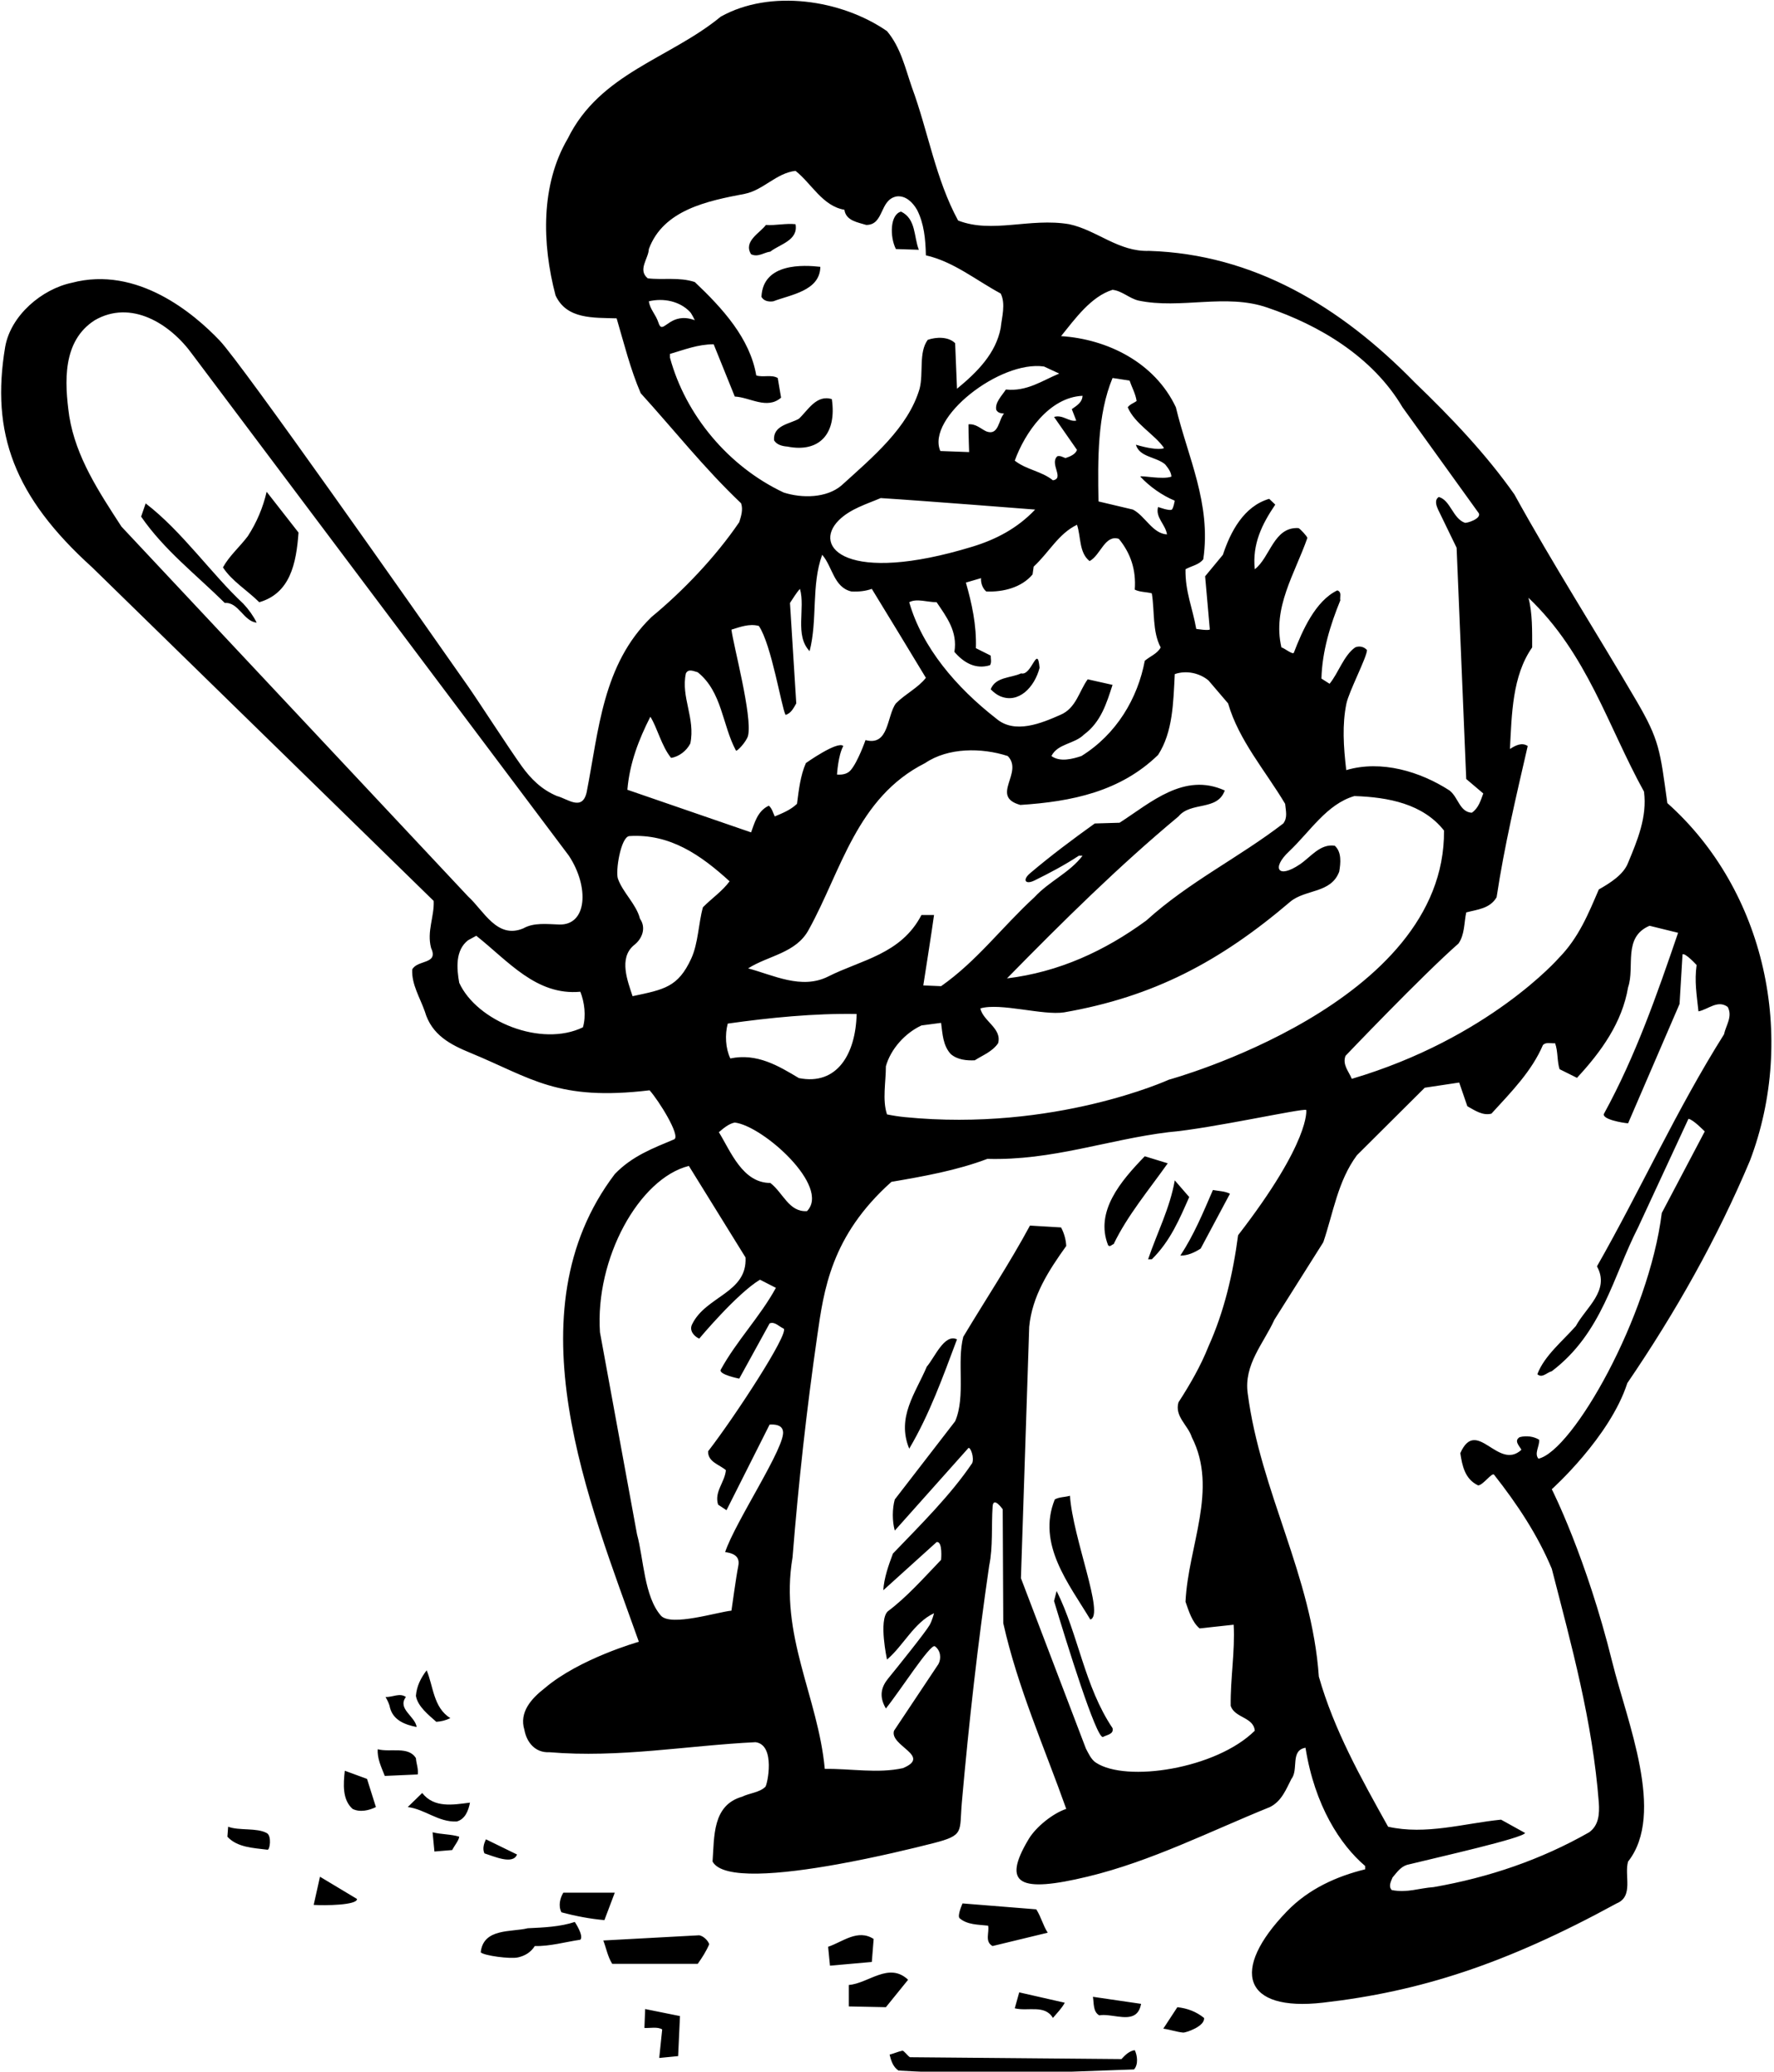 <?xml version="1.0" encoding="UTF-8"?>
<svg xmlns="http://www.w3.org/2000/svg" xmlns:xlink="http://www.w3.org/1999/xlink" width="479pt" height="559pt" viewBox="0 0 479 559" version="1.1">
<g id="surface1">
<path style=" stroke:none;fill-rule:nonzero;fill:rgb(0%,0%,0%);fill-opacity:1;" d="M 439.398 373.199 C 452.5 354 463.699 334.102 472.5 313.199 C 485.199 279.801 476.699 240.301 450.199 216.699 C 448.223 202.43 448.094 199.754 441.848 189.09 C 430.957 170.477 419.27 152.211 408.898 133.398 C 401.301 122.602 391.898 112.699 382 103.199 C 361.898 82.602 338.398 68.602 310.301 67.699 C 302 68 296.199 62.102 288.699 60.5 C 278.102 58.699 267.898 63.102 258.699 59.5 C 252.602 48.301 250.602 35.398 246.199 23.5 C 244.398 18.301 243.199 12.801 239.5 8.398 C 227.199 -0.102 208 -3 194.602 4.5 C 180.898 15.801 162 19.699 153.301 37.398 C 146 49.801 146.301 65.699 150 79.699 C 153 86.199 160.199 85.699 166.5 85.898 C 168.5 92.699 170.199 99.602 173 106.102 C 182 116 190.102 126.301 200.102 135.801 C 200.699 137.5 200.102 139.301 199.602 140.898 C 193.199 150.301 184.398 159.5 175.898 166.5 C 162.699 179.301 161.699 197 158.398 213.801 C 157.199 219 153.199 215.5 150.398 214.801 C 146.199 213.047 143.297 210.109 140.867 206.734 C 137.344 201.832 129.176 189.176 126.414 185.234 C 111.805 164.375 65.344 98.227 59.336 91.914 C 52.395 84.621 37.082 71.641 19.398 76.301 C 11.301 78 2.898 85.102 1.398 93.602 C -2.5 116.801 3.75 134 24.898 153.102 L 117.102 243.102 C 117.301 247.301 115.199 251.301 116.398 255.801 C 118.5 260.301 112.699 258.898 111.301 261.602 C 111.102 265.602 113.398 269.199 114.699 272.898 C 116.562 279.324 121.664 281.891 127.094 284.129 C 143.547 290.91 150.496 297.172 175.398 294.199 C 177.898 297 183.699 306.301 182.102 307.398 C 176.398 309.801 170.699 311.898 166 316.801 C 137.602 354.199 159.199 405.602 172.5 443 C 172.5 443 156.5 447.5 147.102 455.5 C 143.5 458.301 140.102 462 141.602 466.801 C 142.199 470.098 144.5 473 148.301 472.801 C 167.301 474.402 185.398 471 204 470.098 C 209.5 470.801 207.191 481.621 206.652 482.145 C 205.066 483.695 202.344 483.828 200.398 484.801 C 192.301 487.098 192.898 495.598 192.398 502.301 C 195.074 507.273 210.977 505.773 226.207 503.031 C 236.59 501.16 246.664 498.711 252.023 497.344 C 260.531 495.168 258.996 494.344 259.715 486.27 C 261.621 464.703 264.035 443.391 267.102 422.398 C 268.141 417.398 267.66 411.766 268.02 406.484 C 268.211 403.637 270.742 407.25 270.742 407.25 L 270.898 438 C 274.801 455.398 282 471.5 287.898 488.098 C 284.434 489.223 279.773 492.867 277.75 496.25 C 270.395 508.535 275.254 510.809 293.715 506.359 C 310.867 502.223 326.66 494.164 342.898 487.598 C 346.102 486 347.301 482.699 348.699 480 C 350.699 477.5 348.301 472.301 352.5 471.598 C 355 487.25 361.898 497.801 368.602 503.5 L 368.602 504.402 C 361.129 506.23 353.441 509.562 347.477 515.742 C 332.102 531.66 335.633 542.852 357.266 540.375 C 383.254 537.398 406.363 530.062 436.5 513.602 C 441.199 511.699 438.5 506 439.602 502.301 C 449.77 489.41 439.305 464.551 435.336 448.5 C 428.305 420.094 419 401.836 419 401.836 C 419 401.836 434.664 387.836 439.398 373.199 Z M 32.801 142.102 C 26.699 132.699 20.5 123.398 18.699 112.301 C 17.398 103.102 16.801 92 25.602 86.398 C 35.301 80.801 45.898 87.199 52 95.699 L 153.602 230.898 C 159.164 239.328 158.535 249.699 151.004 249.461 C 147.707 249.359 144.148 248.883 141.301 250.5 C 134.199 253.5 130.602 245.699 126.398 241.898 Z M 157.398 277.199 C 146.145 282.656 128.789 275.609 124 265.199 C 123.301 261.301 122.898 256.398 126.398 253.699 L 128.602 252.5 C 137.199 259.301 144.801 268.699 156.699 267.602 C 157.801 270.398 158.301 274.102 157.398 277.199 Z M 404.102 242.102 C 406.199 228.199 409.398 214.801 412.5 201.301 C 410.898 200.199 409.102 201.199 407.699 202.102 C 408.199 192.801 408.301 182.398 413.699 174.699 C 413.699 170.398 413.801 165.398 412.699 161.301 C 428.602 176.398 434.102 195.898 443.898 213.602 C 444.801 220.398 442.102 226.801 439.602 232.801 C 438.398 236 434.699 238.301 431.699 240 C 428.898 246.5 426.301 253 420.898 258.5 C 420.898 258.5 402 280.164 365 291.102 C 364.199 289.102 362.398 287.301 363.301 284.898 C 363.301 284.898 384 263.199 393.801 254.602 C 395.5 252.199 395.301 249 395.898 246.199 C 398.898 245.398 402.301 245.199 404.102 242.102 Z M 223.602 263.5 C 216.398 267.102 208.801 263.102 202 261.301 C 207.5 257.801 215 257.199 218.398 250.801 C 227.102 235.102 231.301 215.199 249.801 205.898 C 256 201.699 265 201.699 272.102 204 C 276.5 208.5 267.199 214.898 275.5 217.199 C 289.398 216.301 302.5 213.602 312.699 203.699 C 316.699 197.5 316.801 189.602 317.199 181.898 C 320.301 180.801 323.898 181.602 326.301 183.602 L 331.602 189.801 C 334.5 199.801 341.699 208 347 216.898 C 347.199 218.898 347.699 220.602 346.5 222.199 C 334.398 231.5 321.102 237.898 309.5 248.398 C 298.301 256.602 285.898 262.301 271.898 264 C 287.102 248.5 302.102 233.699 318.199 220.301 C 321.602 216.199 328.699 218.898 330.699 213.301 C 319.699 208.301 310.699 216.602 302.301 222 L 295.602 222.199 C 289.711 226.418 283.77 230.848 278.117 235.641 C 275.996 237.438 276.84 238.812 279.363 237.562 C 283.406 235.566 287.484 233.422 291.301 230.898 L 292.301 230.898 C 288.801 235.5 283.398 237.699 279.301 242.102 C 270.398 250.301 263.801 259.301 254.102 266.102 L 249.301 265.898 C 249.301 265.898 251.801 250 252.199 246.898 L 248.801 246.898 C 243.301 257.5 232.5 259 223.602 263.5 Z M 231.301 273.602 C 231.051 284.402 226.02 292.961 215.699 290.898 C 210.199 287.602 204.398 284.102 197.199 285.602 C 195.898 282.898 195.699 279.199 196.5 276.199 C 207.801 274.602 219.898 273.398 231.301 273.602 Z M 290.602 113.5 C 288.602 113.898 287 111.801 284.602 112.5 L 290.801 121.398 C 290.398 122.602 288.898 123.199 287.699 123.602 C 287 123.398 286.398 122.898 285.5 123.102 C 283.301 125.102 287.5 129.102 284.301 129.602 C 281.199 127.102 277.199 126.801 274 124.301 C 276.699 116.801 283.301 107.199 292.301 106.801 C 292.199 108.602 290.801 109.398 289.398 110.398 Z M 279.5 137.5 C 274.672 142.594 268.863 145.59 262.566 147.508 C 228.621 157.867 219.16 147.621 226.52 140.352 C 229.594 137.312 233.992 136.02 237.801 134.398 C 249.102 135.102 279.5 137.5 279.5 137.5 Z M 252.898 162.5 C 255.602 166.5 258.602 170.398 257.699 175.898 C 260.199 178.801 263.398 180.699 267.301 179.5 C 267.801 178.801 267.5 177.699 267.5 176.898 L 263.5 174.898 C 263.699 168.602 262.398 162.801 260.801 157.199 L 264.898 156 C 264.801 156.898 265.102 158.602 266.301 159.602 C 270.898 159.801 275.898 158.5 278.801 155 L 279.102 152.898 C 283.301 149 285.801 144 290.801 141.602 C 291.898 144.801 291.301 149.102 294.199 151.398 C 297.199 149.801 298.301 144.199 302.102 145.398 C 305.301 149.301 306.801 153.801 306.398 159.102 C 307.801 159.801 309.5 159.699 311 160.102 C 311.801 164.898 311.102 170.398 313.398 174.699 C 312.5 176.398 310.5 177.102 309.102 178.301 C 307.199 188.398 301.5 198.102 292 204 C 289.602 204.801 286.199 205.699 283.898 204 C 285.602 200.602 290.102 200.801 292.699 198.199 C 297.301 194.801 298.801 189.699 300.398 184.801 L 293.699 183.301 C 291.398 186.398 290.602 191.102 286.301 192.898 C 281.301 195.102 274 198.199 269 193.898 C 258.199 185.5 249 174.699 245.5 162.5 C 247.5 161.398 250.398 162.5 252.898 162.5 Z M 314.301 120.898 C 314.301 120.898 313 121.836 306.699 120 C 307.699 123.398 312.102 123.199 314.602 125.301 C 315.398 126.301 316.199 127.301 316.301 128.602 C 314 129.5 308 128.199 307.898 128.602 C 310.398 131.301 313.801 133.699 317.199 135.102 C 317.051 135.75 316.898 136.75 316.5 137.41 C 316.102 138.074 312.699 136.801 312.699 136.801 C 311.898 139.602 314.699 141.5 315.102 144.199 C 311.199 144 309.199 139.199 305.898 137.5 L 296.602 135.301 C 296.398 123.898 296.301 111.898 300.398 102 C 302 102.199 303.5 102.5 305 102.699 C 305.602 104.5 306.602 106.199 306.898 108.199 C 306.102 108.801 305.199 109 304.5 109.898 C 306.398 114.398 311.898 117.301 314.301 120.898 Z M 239.199 287.699 C 240.5 283.102 244.301 278.801 248.801 276.699 L 254.102 276 C 254.5 279 254.602 282.102 256.699 284.398 C 258.5 286 261.102 286.199 263.199 286.102 C 265.398 284.699 267.898 283.801 269.5 281.5 C 270.602 277.5 265.5 275.602 264.699 272.102 C 270.102 270.5 281.633 274.066 287.336 273.164 C 311.434 268.965 329.398 259.5 348.398 243.301 C 352.5 239.898 359.398 241.102 361.602 235.199 C 362 232.898 362.301 229.898 360.398 228.199 C 356.441 227.625 353.949 231.211 351.023 233.199 C 345.016 237.285 343.301 234.234 347.984 229.82 C 353.762 224.375 358.215 216.977 365.699 214.801 C 374.898 215.102 384.199 216.898 389.898 224.102 C 390.348 270.988 315.59 291.34 315.59 291.34 C 315.59 291.34 284.703 305.434 244.34 301.438 C 242.73 301.277 241.129 301.031 239.5 300.699 C 238.199 296.801 239.199 292 239.199 287.699 Z M 300.398 78.199 C 303 78.5 304.898 80.5 307.398 81.102 C 318.801 83.5 331 79.102 342.199 83 C 356.102 87.699 370.602 96.199 378.699 109.898 L 399.301 138.5 C 400 140 395.992 141.227 395.527 141.059 C 392.273 139.906 391.648 134.977 388.5 134.102 C 387.199 134.898 387.898 136.602 388.301 137.5 L 393.301 147.801 L 395.898 210.199 L 400.5 214.102 C 399.801 216 399.199 218.102 397.398 219.301 C 394.102 219.102 393.801 215.199 391.398 213.301 C 383.5 208.199 373 205 363.5 207.801 C 362.746 201.387 362.387 195.484 363.539 189.875 C 364.223 186.566 369.102 177.301 369.102 175.398 C 368.301 174.5 367 174.199 365.898 174.699 C 362.801 176.898 361.398 181.602 359 184.5 L 356.801 183.102 C 357 175.699 359.199 168.602 361.898 162 C 361.699 161.102 362.398 159.801 361.102 159.301 C 355.199 162.102 351.633 170.164 349.336 176.164 C 348.934 176.664 346.699 174.801 346 174.699 C 343.5 164 349.602 154.867 353 145.164 C 353 144.766 351 142.602 350.602 142.5 C 343.898 142.102 343 150.398 338.801 153.602 C 338.102 146.801 340.734 141.465 344.336 136.164 L 342.699 134.602 C 335.801 136.602 332.199 143.602 330.199 149.699 L 325.398 155.5 L 326.664 169.836 C 326.367 170.234 323 169.699 323 169.699 C 322 164 320 159.699 320.102 153.602 C 321.699 152.699 323.801 152.398 324.898 150.898 C 327.102 135.898 320.699 123.301 317.5 109.898 C 311.801 97.801 299 91.5 286.5 90.699 C 290.301 86 294.602 80 300.398 78.199 Z M 281.898 98.898 L 286 100.801 C 281.398 102.699 277.301 105.699 271.602 105.102 C 270.5 106.801 268.602 108.602 269 110.602 C 269.5 111.5 270.301 111.5 271.102 111.602 C 269.602 113.199 269.699 117.699 266.301 116.398 C 264.801 115.699 263.5 114.301 261.5 114.5 C 261.5 117.199 261.676 121.984 261.676 121.984 L 253.898 121.699 C 250.043 112.77 270 97.164 281.898 98.898 Z M 177.801 87.102 C 177.059 84.797 175.5 83.5 175.199 81.301 C 179.121 80.363 183.547 81.242 186.316 84.18 C 186.801 84.691 187.602 86.398 187.602 86.398 C 186.734 86.078 185.949 85.906 185.238 85.848 C 180.258 85.414 178.852 90.367 177.801 87.102 Z M 180.898 96.5 L 180.898 95.5 C 184.699 94.398 188.398 92.898 192.699 92.898 L 198.398 107 C 202.5 107.199 207.102 110.602 210.898 107.301 L 210 102 C 208.301 101 206 101.898 204.199 101.301 C 202.5 91.301 195.102 83.199 187.602 76.102 C 183.301 74.699 179 75.602 174.898 75.102 C 172.102 72.801 175.102 69.801 175.199 67.199 C 179.102 56.602 191.102 54.199 201.102 52.301 C 206.102 51.301 209.602 46.699 214.801 46.102 C 219.199 49.602 222.102 55.602 228 56.602 C 228.398 59.602 231.699 60 233.898 60.699 C 238.801 60.699 237.398 53.898 242.102 53 C 244.602 52.699 246.5 54.699 247.602 56.602 C 249.5 60.301 249.898 64.5 250 68.898 C 257.5 70.602 263.5 75.602 270.199 79.199 C 271.602 82 270.5 85.602 270.199 88.5 C 268.898 95.301 264 100.301 258.398 104.898 L 257.898 92.602 C 256.102 90.801 252.801 90.898 250.5 91.699 C 248 95.102 249.398 100.602 248.301 104.898 C 245.199 115.398 235.699 123.301 227.199 131 C 223.199 134.398 216.602 134.5 211.602 132.898 C 196.699 125.898 185.102 112 180.898 96.5 Z M 175.602 193.398 C 177.5 196.398 178.602 201.301 181.199 204.5 C 183.301 204.199 185.398 202.602 186.398 200.602 C 187.801 193.801 183.801 188.102 185.199 181.699 C 185.898 180.301 187.5 181.199 188.398 181.398 C 195 186.699 195 195.602 198.699 202.5 C 198.898 203 201.629 200.027 201.984 198.496 C 203.199 193.277 198 174.102 197.5 169.898 C 199.801 169.199 202.301 168.199 204.898 168.898 C 208.301 173.898 211 190.801 212.102 192.898 C 213.602 192.5 214.301 191 215 189.801 L 213.301 162.699 C 214.199 161.398 214.898 160.102 216 158.898 C 217.5 164.199 214.5 171.398 218.602 175.699 C 220.801 167.199 219 157.898 222 149.699 C 224.801 152.898 225.102 158.5 229.898 159.602 C 231.898 159.699 233.699 159.5 235.398 158.898 C 240.301 166.898 245.102 174.801 250 182.898 C 247.898 185.602 244.5 187.199 241.898 189.801 C 239.398 193.199 240.102 201.398 233.699 199.699 C 233.699 199.699 231.641 205.602 229.676 207.84 C 228.953 208.66 227.828 209.133 226 209 C 226 209 226.301 203.801 227.699 201.301 C 226.199 199.801 217.602 205.898 217.602 205.898 C 216.102 209.301 215.699 213.102 215.199 216.898 C 213.398 218.602 211.301 219.398 209.199 220.301 C 208.699 219.301 208.5 218.199 207.602 217.398 C 204.5 218.801 203.699 222.199 202.801 224.602 L 169.398 213.102 C 170 205.898 172.5 199.5 175.602 193.398 Z M 170.801 268.801 C 169.5 264.801 167 258.602 171.102 255.102 C 173.5 253.301 174.5 250.301 172.801 247.898 C 171.82 243.988 168.164 240.844 166.848 237.102 C 166.145 235.105 167.602 225.898 169.898 225.602 C 180.898 224.898 189.199 230.699 197 237.801 C 195 240.5 192.301 242.301 189.801 244.801 C 188.59 249.098 188.551 254.496 186.645 258.645 C 183.082 266.395 179.309 266.996 170.801 268.801 Z M 196 396.699 C 195.699 400 192.801 402.5 193.898 406 L 196.164 407.5 L 207.801 384.398 C 209.301 384.301 211.102 384.5 211.398 386.102 C 212.398 390 198.5 410.602 195.801 418.801 C 199.262 419.262 199.719 420.828 199.309 422.758 C 198.828 425.008 197.5 434.602 197.5 434.602 C 193.602 435 181.301 438.898 178.5 436 C 173.898 430.801 173.801 420.5 172 414 L 162 359.5 C 160.641 339.609 172.559 317.969 186 314.602 L 201.301 339.301 C 201.801 348.898 190.602 349.699 186.898 357.301 C 186 359 187.398 360.602 188.801 361.199 C 188.801 361.199 198.898 349.102 205.199 345.301 L 209.5 347.5 C 205.301 355.199 198.801 361.898 194.602 369.602 C 194 370.898 199.602 372 199.602 372 L 207.801 357.102 C 209.199 356.5 210.398 358 211.602 358.5 C 213.102 359.801 198.398 382.301 191.199 391.602 C 191.102 394.5 194.301 395.199 196 396.699 Z M 208 319.199 C 200.5 319.199 197.301 310.699 194.102 305.5 C 195.398 304.398 196.801 303.199 198.398 302.898 C 206.016 303.797 224.352 320.172 217.898 326.801 C 213 327.102 211.5 321.898 208 319.199 Z M 295.859 475.582 C 294.605 474.742 293.875 473.074 293.199 471.801 L 275.664 425.836 L 277.898 358 C 278.699 349.699 283.102 342.898 287.898 336.199 C 287.801 334.398 287.301 332.699 286.5 331.199 L 278.102 330.699 C 272.602 340.898 266.102 350.699 260.102 360.699 C 258.301 367.5 260.801 376.801 257.898 383.5 L 241.602 404.602 C 240.898 407.102 240.898 410.5 241.602 413 L 261.5 390.699 C 262.102 390.5 263.102 393.398 262.5 394.801 C 256.699 403.398 248.602 411.398 241.102 419.199 C 239.898 422.398 238.699 425.801 238.5 429.102 L 252.898 416.102 C 254.602 415.801 254.102 420.898 254.102 420.898 C 249.398 425.801 244.801 431 239.699 434.801 C 237.199 437.199 239.5 447.801 239.5 447.801 C 243.898 444.102 246.801 437.801 252.199 435.301 C 252.199 435.301 251.691 437.297 251 438.5 C 249.898 440.422 242.227 449.965 239.824 452.898 C 238.016 455.109 237.223 457.648 239.199 461 C 243 456.301 251.102 443.602 252.398 444.199 C 254 445.301 254.199 447.5 253.398 449 L 241.398 467 C 240.102 471.098 251.699 473.801 243.801 477.098 C 237 478.598 229.699 477.199 222.699 477.301 C 220.898 457.801 210.398 441.301 214 420.199 C 215.602 400.062 217.82 380.188 220.66 360.5 C 222.438 348.176 224.336 333.5 240.699 318.898 C 249.5 317.398 258.398 315.801 266.602 312.699 C 284.102 313.199 299.102 307.5 315.5 305.5 C 327.102 304.5 351.602 299 352.699 299.5 C 352.699 299.5 354 307.836 334.301 333.301 C 332.898 343.898 330.5 354 326.301 363.301 C 324.199 368.602 321.301 373.602 318.199 378.398 C 317.102 382.199 320.801 384.602 321.801 387.801 C 329 401.898 320.801 417.199 320.102 432.199 C 321 434.801 321.898 437.699 323.898 439.398 L 333.102 438.398 C 333.5 445.699 332.199 452.801 332.301 460.301 C 333.398 463.598 338.5 463.301 338.801 467 C 328.406 477.297 304.023 481.055 295.859 475.582 Z M 415.602 388.5 C 414.199 387.602 412.102 387.301 410.301 387.801 C 408.699 388.801 410.301 390.199 410.801 391.199 C 404.5 397 398.699 382.199 394.301 392.102 C 394.801 395.398 395.5 399.102 399.102 400.801 C 400.398 400.801 402.801 397.301 403.398 397.898 C 409.699 405.898 415.199 414.199 419 423.301 C 424.301 443.898 430 464.402 431.699 486.402 C 431.898 489.5 431.699 492.5 429.102 494.402 C 416.102 501.801 402 506.602 387.102 509.199 C 383 509.5 380 510.801 375.801 510 C 374.801 509 375.602 507.602 376 506.602 C 377.199 505.199 378.102 503.801 379.898 503.199 C 389.301 500.902 411.102 496 411.801 494.598 L 405.301 491 C 395.301 492 385 495.199 374.801 492.902 C 367.5 479.801 360.199 466.801 356.102 452.398 C 354.199 425.102 340.398 402.699 336.898 376 C 335.801 368.199 341.199 362.5 344.102 356.102 L 357.301 335.199 C 360 327.301 361.199 318.699 366.398 311.699 L 384.699 293.5 L 394 292.102 L 396.199 298.5 C 398.199 299.602 400.301 301.102 402.699 300.5 C 408.199 294.5 413.602 289 416.602 282 C 417.398 281.102 418.801 281.602 419.898 281.5 C 420.699 283.699 420.398 286.301 421.102 288.5 L 425.801 290.836 C 432.398 283.734 438 275.898 439.602 266.398 C 441.5 260.898 438.102 252.898 445.398 249.801 L 453.102 251.699 C 447.398 268.398 441.602 285 433.102 300.5 C 432.398 302 438.102 303 439.602 303.102 L 453.5 270.898 L 454.301 257.5 C 455.102 257.102 458.102 260.398 458.102 260.398 C 457.5 264.801 458.102 268.199 458.602 272.898 C 461.199 272.398 463.801 269.699 466.5 271.699 C 467.898 274.301 466 276.699 465.5 279.102 C 452.699 299.398 443 321 431.199 341.699 C 434.801 348.199 428.199 352.801 425.5 357.801 C 421.898 361.898 417 365.801 415.102 370.801 C 416.398 372 417.699 370.301 419 370 C 432.602 359.699 435.5 344.5 442.301 331.199 L 455.898 301.898 C 457.102 302 460.301 305.301 460.301 305.301 L 448.699 327.301 C 445.223 355.34 424.676 391.461 415.398 393.602 C 414.199 392.199 415.699 390.301 415.602 388.5 Z M 241.898 67.199 C 240.199 63.801 240.336 57.836 243.301 57.102 C 247.398 59.102 246.699 63.898 248.102 67.398 Z M 208 67.898 C 206.301 68.102 204.699 69.5 202.801 68.602 C 200.602 65.102 205.301 62.801 206.801 60.699 C 209.398 60.898 212.199 60.199 214.801 60.5 C 215.602 64.898 210.5 65.898 208 67.898 Z M 208.801 81.301 C 207.5 81.5 206.199 81.199 205.602 80.102 C 206 70.836 217.102 71.5 221.5 72 C 221.398 78.5 213.5 79.5 208.801 81.301 Z M 212.602 120.5 C 211.199 120.398 209.699 120 209 118.801 C 208.699 114.699 213.301 114.398 215.699 113 C 218.102 110.801 220.398 106.398 224.602 107.699 C 226 117.164 221.129 122.203 212.602 120.5 Z M 72 132.699 L 80.602 143.699 C 80 152.164 78.301 160.102 70 162.5 C 66.801 159.301 62.602 156.801 60.199 153.102 C 61.898 150 64.699 147.602 66.898 144.699 C 69.301 141 71 137 72 132.699 Z M 65.699 162.898 C 67.199 164.5 68.398 166.199 69.301 168 C 65.801 167.699 64.398 162.398 60.699 162.699 C 52.898 155 44.301 148.398 38.102 139.398 L 39.332 135.836 C 49.133 143.336 57.199 155 65.699 162.898 Z M 270.039 187.852 C 269.102 187.449 268.25 186.75 267.5 186 C 268.801 182.602 272.898 183 275.699 181.699 C 278.602 182.5 280.102 173.602 280.699 180.199 C 279.359 185.414 275.027 189.98 270.039 187.852 Z M 315.301 313.898 C 310.199 321.102 304.398 328 300.699 335.699 C 300.199 335.801 299.699 336.602 299.199 336 C 295.602 326.898 302.602 318.699 309.102 312 Z M 321.102 323 C 318.5 328.898 316 334.898 311 339.801 L 310 339.801 C 312.398 332.699 315.898 326 317.199 318.5 Z M 318.699 338.801 C 322.398 333.199 324.898 327.102 327.5 321.102 C 329.102 321.398 330.699 321.398 332.102 322.102 L 324.199 336.898 C 322.5 338 320.699 338.801 318.699 338.801 Z M 258.398 361.398 C 254.602 371.5 251 381.602 245.5 390.898 C 242 382.398 247.25 375.852 250.25 368.75 C 252.352 366.352 255 359.75 258.398 361.398 Z M 294.398 437 C 288.699 427.5 279.898 416.699 284.801 404.602 C 286 403.898 287.602 404 288.898 403.602 C 289.699 415.199 298.336 435.836 294.398 437 Z M 300.398 466.301 C 300.801 468 298.801 468.098 297.801 468.699 C 296 469.098 288 443.301 284.602 432 L 285.301 429.301 C 291.199 441.102 292.801 455 300.398 466.301 Z M 112.301 457.602 C 112.5 455 113.602 452.801 115.199 450.699 C 117 454.898 117 460.801 121.602 463.598 C 120.398 464.199 119.199 464.5 117.801 464.598 C 115.801 462.801 112.801 460.5 112.301 457.602 Z M 109.602 457.898 C 107.199 461.098 112.102 463.098 112.5 466 C 109.398 465.402 106.199 464.199 105.301 460.801 C 105.102 459.699 104.602 458.801 104.102 457.898 C 106 458 107.898 456.699 109.602 457.898 Z M 112.801 478.801 L 103.898 479.199 C 103 476.902 101.801 474.5 102 472 C 105.398 472.902 110.301 471.098 112.301 474.402 C 112.398 475.902 113 477.199 112.801 478.801 Z M 99.102 480 L 101.5 487.598 C 99.699 488.5 97.199 489.098 95.199 488.098 C 92.398 485.598 92.699 481.402 93.102 477.801 Z M 126.898 486.402 C 126.5 488.5 125.602 490.902 123.301 491.5 C 118.301 491.699 114.801 488.199 110.102 487.598 L 114 483.801 C 117.199 487.902 122.301 487 126.898 486.402 Z M 72.234 499.113 C 68.453 498.637 64.051 498.508 61.398 495.598 L 61.602 492.902 C 64.551 494.039 69.344 493.109 72.062 494.637 C 73.398 495.387 72.879 499.191 72.234 499.113 Z M 116.801 494.402 C 119.102 495 121.801 494.902 124 495.598 C 123.898 496.598 122.699 498 122.102 499.199 L 117.301 499.598 Z M 130.801 500.098 C 130.199 498.801 130.699 497.402 131.199 496.301 L 139.602 500.402 C 138.5 503.25 133.398 500.902 130.801 500.098 Z M 86.398 506.398 L 96.398 512.398 C 96.5 514.102 87.602 514.199 84.699 514 Z M 163.199 518.102 C 159.5 517.801 155.301 517 151.602 516 C 150.699 514.301 151.199 512.199 152.102 510.699 L 166 510.699 Z M 279.801 515.199 C 281.102 517.199 281.602 519.5 282.898 521.5 L 268 525.102 C 265.801 523.898 267.199 521.398 266.801 519.602 C 264.102 519.301 261.199 519.398 259.102 517.602 C 258.398 516.898 259.898 513.602 259.898 513.602 Z M 155.199 518.602 C 155.199 518.602 157.699 522.301 156.699 523.398 C 152.602 524 148.5 525.199 144.398 525.102 C 143.305 526.836 141.711 527.734 139.918 528.156 C 137.785 528.656 130.699 527.699 129.801 526.801 C 130.5 520.199 138.102 521.398 142.5 520.301 C 146.898 520.102 151.301 519.898 155.199 518.602 Z M 191.5 524.602 C 190.699 526.5 189.602 528.199 188.398 529.898 L 165.301 529.898 C 164.102 528 163.699 525.699 162.898 523.602 L 188.801 522.199 C 189.898 522.398 191.102 523.5 191.5 524.602 Z M 235.398 529.398 L 224.102 530.398 L 223.602 525.301 C 227.5 524 231.602 520.398 235.898 523.199 Z M 245.199 534.199 L 239.199 541.602 L 229.199 541.398 L 229.199 535.602 C 234.5 535.199 240 529.301 245.199 534.199 Z M 274 541.898 L 275.199 537.602 L 287.5 540.398 C 286.699 541.898 285.398 543.199 284.301 544.5 C 282.102 540.801 277.5 542.801 274 541.898 Z M 295.102 538.801 L 308.102 540.699 C 307.824 542.227 307.227 543.137 306.418 543.66 C 304 545.227 299.727 543.277 296.801 543.801 C 295.102 542.801 295.398 540.602 295.102 538.801 Z M 317.898 541.602 C 320.602 541.898 323 542.801 325.102 544.5 C 325.398 546.801 320.102 548.508 319.504 548.453 C 317.703 548.301 315.902 547.625 314.102 547.398 Z M 174.199 542.102 L 183.602 544 L 183.102 554.801 L 178 555.301 L 178.801 547.602 C 177.5 546.801 175.5 547.301 174 547.199 Z M 306.398 553.199 C 307.102 554.602 307.398 557.102 306.199 558.398 C 281.699 559.301 265.301 560 242.602 558.699 C 241.102 557.699 240.602 556 240.199 554.398 C 241.375 554.105 242.441 553.598 243.637 553.348 C 244.07 553.258 245.102 554.801 245.699 555.102 L 302.801 555.602 C 303.898 554.398 305 553.398 306.398 553.199 "/>
</g>
</svg>
